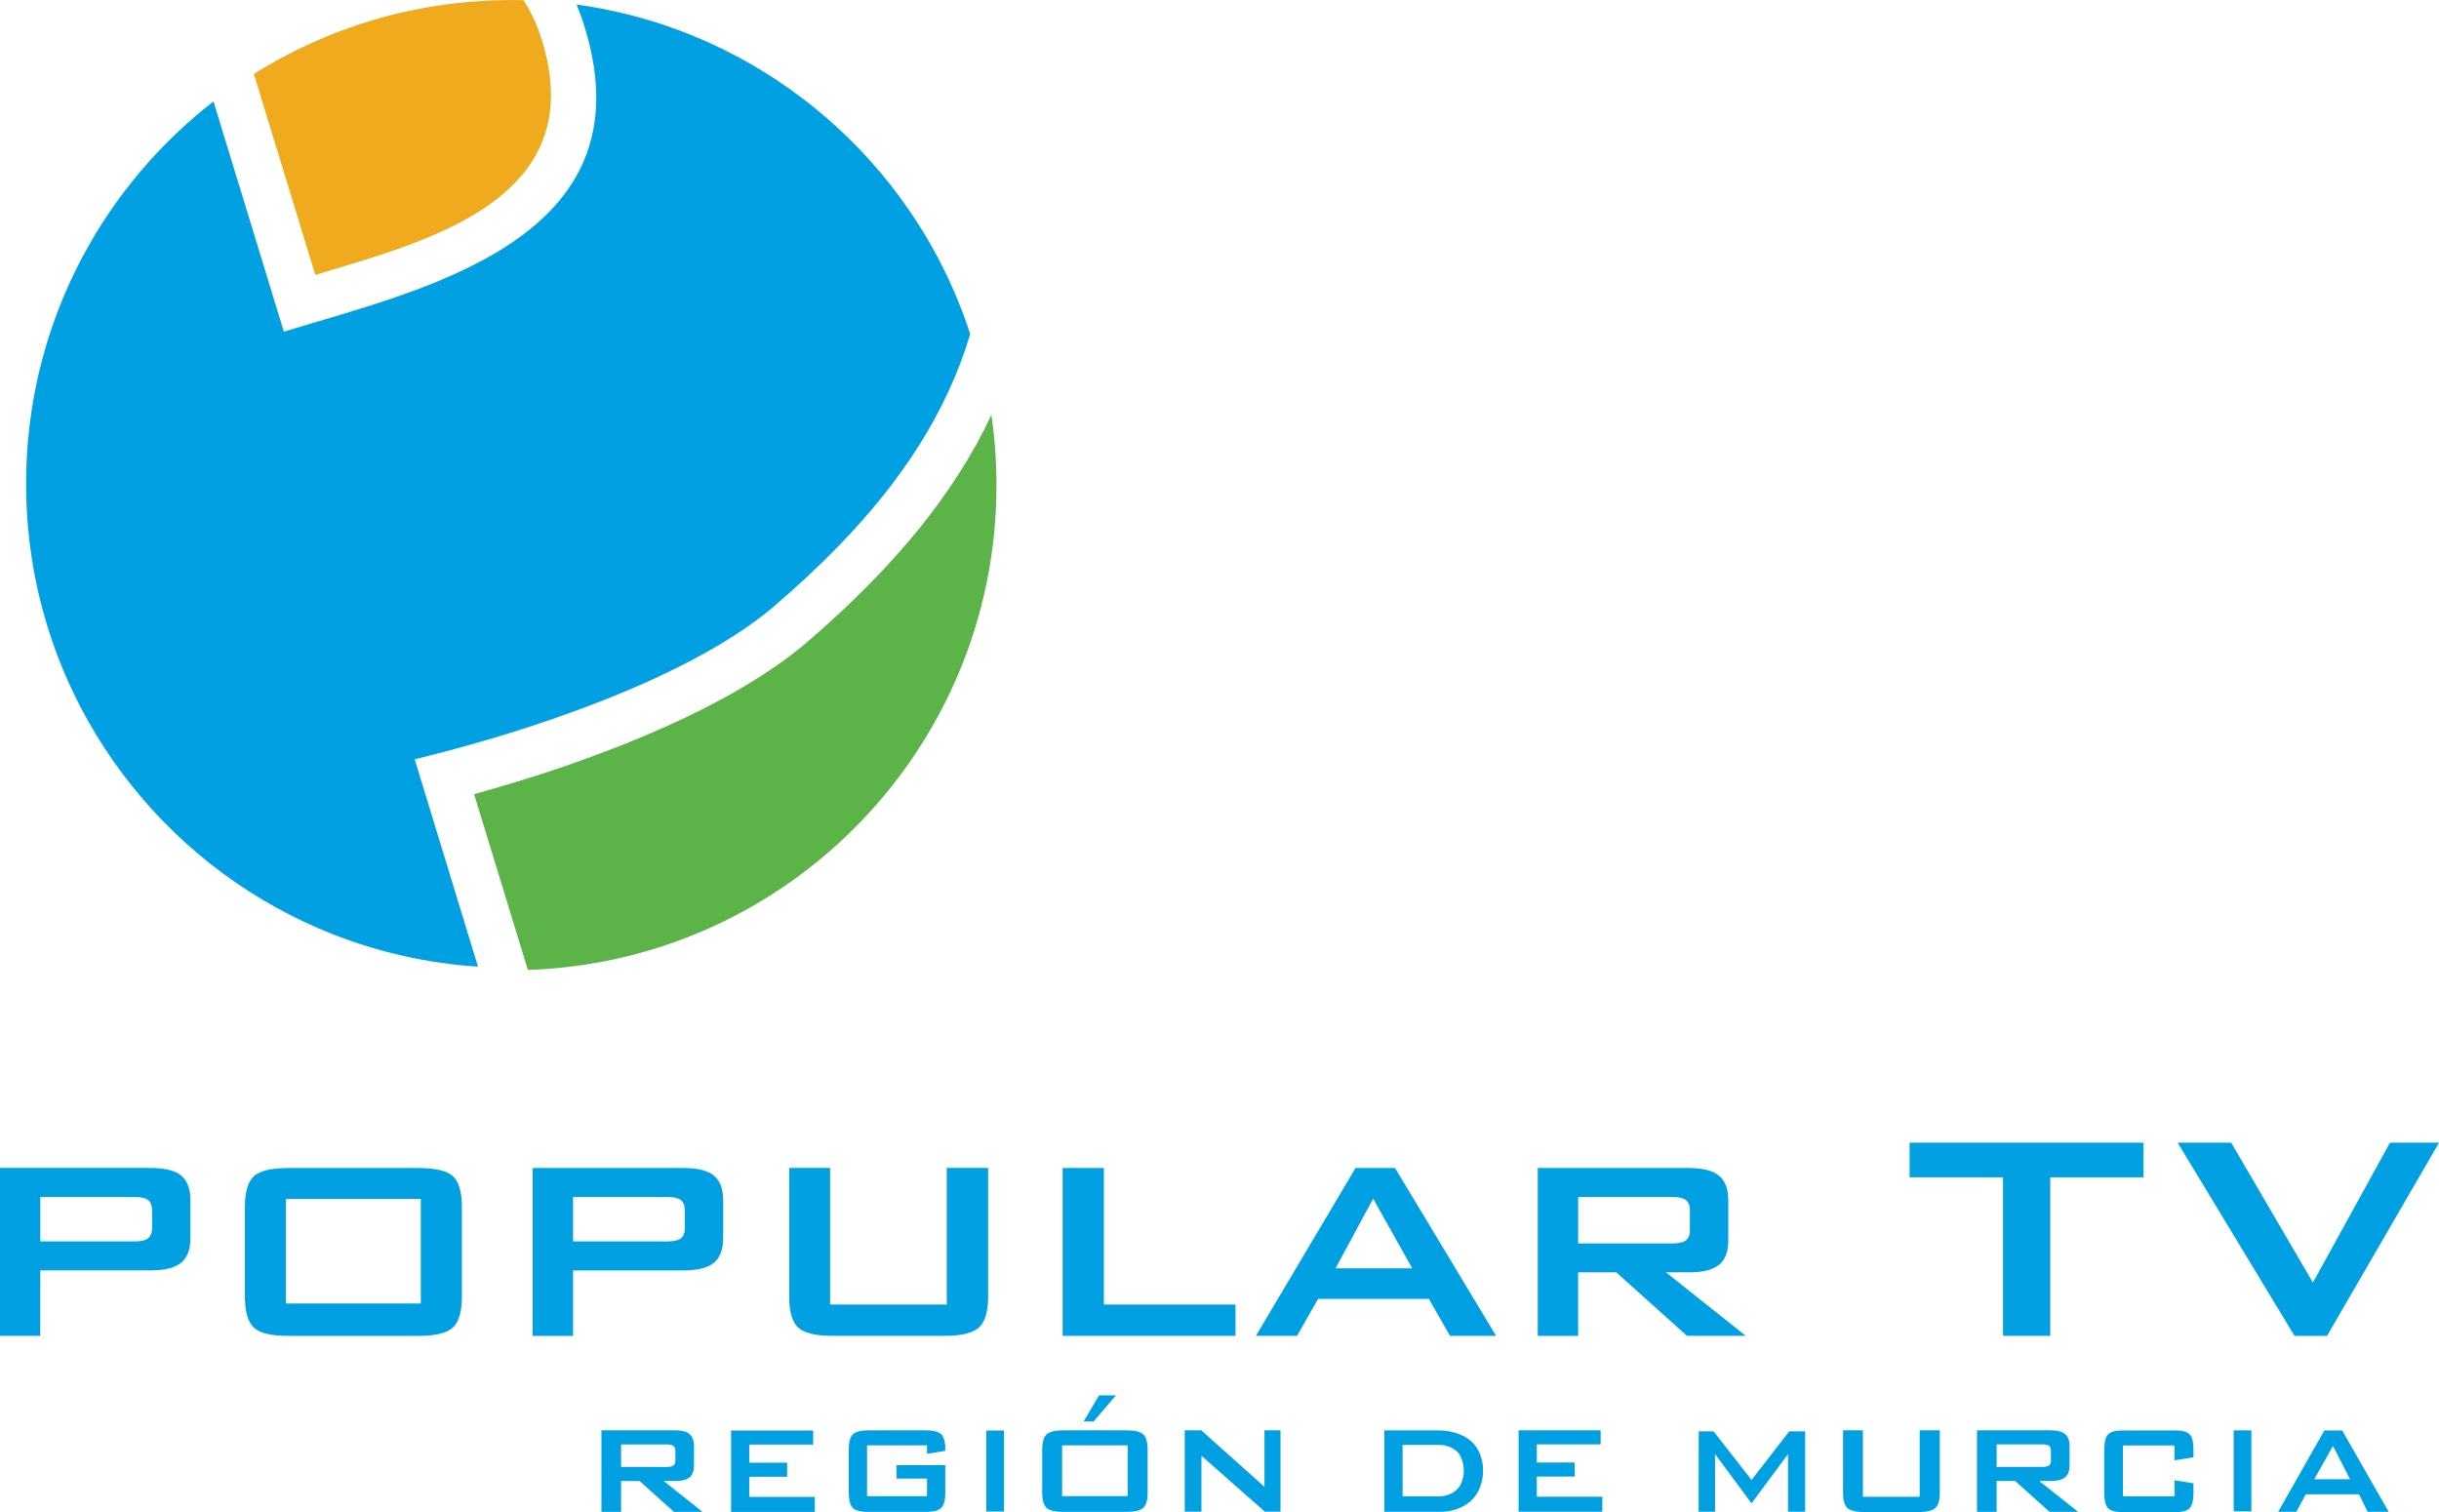 <svg id="a" width="600pt" height="372.06pt" version="1.1" viewBox="0 0 600 372.06" xmlns="http://www.w3.org/2000/svg">
 <g id="b" transform="matrix(.132 0 0 .132 -5.661 -4.933)">
  <path id="c" d="m735.6 75.49c91.45-27.52 187.31-40.05 282.74-37.76 15.34 22.77 26.23 48.27 34.47 74.39 9.56 30.72 15.97 62.59 16.83 94.82 0.85 30.32-3.49 60.97-14.23 89.41-10.46 28.13-26.99 53.79-47.2 75.89-36.06 39.36-82.24 67.83-129.97 90.88-79.19 37.8-164.04 61.26-247.74 86.63l-114.49-374.63c68.33-42.78 142.35-76.51 219.59-99.63z" fill="#efaa1e"/>
 </g>
 <path id="d" d="m141.85 1.121c11.397 1.565 22.563 4.804 33.023 9.59 18.255 8.317 34.317 21.358 46.25 37.48 6.742 9.078 12.176 19.125 16.08 29.738 0.506 1.422 1.041 2.837 1.465 4.284-2.86 9.611-7.173 18.767-12.506 27.25-5.58 8.871-12.272 17.005-19.549 24.532-5.179 5.367-10.667 10.43-16.329 15.285-4.146 3.502-8.653 6.555-13.307 9.337-9.1 5.402-18.76 9.797-28.591 13.689-15.09 5.92-30.627 10.663-46.37 14.504l15.572 51.016c-12.162-0.793-24.203-3.455-35.548-7.91-9.764-3.822-19.014-8.952-27.433-15.202-16.471-12.19-29.717-28.696-38.012-47.435-5.284-11.897-8.572-24.673-9.707-37.641-1.014-11.515-0.375-23.178 1.935-34.506 2.276-11.196 6.193-22.057 11.582-32.132 7.873-14.749 18.896-27.804 32.112-38.042l17.313 56.638c9.164-2.785 18.404-5.334 27.458-8.47 7.434-2.566 14.766-5.495 21.692-9.237 5.213-2.831 10.198-6.146 14.537-10.208 3.698-3.461 6.894-7.503 9.157-12.047 2.394-4.762 3.698-10.043 3.953-15.358 0.332-6.598-0.831-13.192-2.757-19.486-0.581-1.922-1.276-3.808-2.02-5.671z" fill="#00a0e3" stroke-width=".132"/>
 <g id="e" transform="translate(1.755e-5)" fill="#00a0e3" stroke-width=".132">
  <path id="f" d="m469.77 281.13 57.536 1e-3 -7e-3 8.528-22.933-3e-3 -1e-3 39.003-11.62-1e-3v-39.002l-22.975-4e-3z"/>
  <path id="g" d="m535.71 281.14 13.166 3e-3 20.106 34.415 18.97-34.423 12.052 7e-3 -27.551 47.528-7.988-4e-3z"/>
  <path id="h" d="m-5e-8 287.35h34.624c2.304 9e-3 4.642-0.084 6.899 0.465 1.36 0.337 2.717 0.936 3.654 2.013 1.203 1.371 1.605 3.248 1.66 5.026 0.003 3.381 0 6.762 0.001 10.143-0.045 1.843-0.475 3.791-1.755 5.185-1.194 1.272-2.927 1.846-4.606 2.125-2.197 0.357-4.432 0.233-6.648 0.257l-23.919-1e-3 -0.012 16.101-9.898-3e-3 -0.001-41.31m9.909 7.143-0.001 10.927h23.661c1.026-0.07 2.17-0.158 2.987-0.853 0.823-0.756 0.876-1.96 0.87-3.001-0.021-1.406 0.038-2.812-0.036-4.216-0.043-0.932-0.458-1.929-1.342-2.348-1.099-0.504-2.34-0.525-3.526-0.51z"/>
  <path id="i" d="m68.921 287.43c2.216-0.121 4.437-0.061 6.655-0.075l26.858-1e-3c1.835 0.022 3.687 0.07 5.489 0.458 1.177 0.254 2.363 0.648 3.315 1.411 1.197 0.99 1.758 2.523 2.057 4.003 0.431 2.053 0.315 4.159 0.329 6.242l-1e-3 20.141c-0.057 1.677-0.23 3.385-0.86 4.956-0.367 0.935-0.952 1.808-1.777 2.398-1.041 0.754-2.307 1.115-3.555 1.355-1.606 0.292-3.244 0.369-4.873 0.346h-28.83c-2.5-0.017-5.027 0.117-7.493-0.382-1.718-0.334-3.573-0.994-4.545-2.554-1.185-1.892-1.377-4.193-1.455-6.37v-20.425c-0.011-2.319-0.061-4.694 0.66-6.927 0.402-1.269 1.145-2.496 2.322-3.178 1.721-1.002 3.751-1.256 5.704-1.398m1.418 7.531v25.736h33.179v-25.736z"/>
  <path id="j" d="m131.03 287.36 36.969-3e-3c2.163 0.037 4.408 0.162 6.395 1.109 1.336 0.61 2.396 1.768 2.903 3.147 0.642 1.615 0.627 3.382 0.606 5.094 0 2.588-3e-3 5.178 1e-3 7.768 9e-3 1.25-0.128 2.517-0.557 3.698-0.438 1.23-1.277 2.325-2.413 2.987-2.005 1.178-4.396 1.361-6.669 1.41l-27.292 3e-3v16.094h-9.942l-1e-3 -41.307m9.944 7.141-1e-3 10.928h20.834c1.352-0.036 2.717 0.096 4.059-0.129 0.698-0.128 1.443-0.342 1.922-0.901 0.573-0.662 0.695-1.583 0.669-2.426-5e-3 -1.49 1e-3 -2.982-3e-3 -4.473-0.016-0.951-0.394-2.01-1.292-2.459-1.128-0.549-2.421-0.554-3.648-0.54z"/>
  <path id="k" d="m194.17 287.35h10.037l1e-3 33.605 28.701 1e-3 1e-3 -33.606 10.169 1e-3 1e-3 32.258c-0.04 1.369-0.18 2.748-0.565 4.068-0.329 1.086-0.845 2.157-1.696 2.931-0.96 0.852-2.203 1.293-3.434 1.581-2.635 0.607-5.353 0.449-8.034 0.469h-23.828c-2.395 0.022-4.849-0.061-7.131-0.862-0.99-0.362-1.946-0.919-2.577-1.781-0.978-1.311-1.346-2.96-1.534-4.554-0.162-1.272-0.105-2.554-0.115-3.83z"/>
  <path id="l" d="m261.41 287.36 10.141-1e-3v33.602l32.387 3e-3v7.699h-42.526z"/>
  <path id="m" d="m308.96 328.66 24.514-41.307 9.707 0.015 24.865 41.293-11.341 3e-3 -5.193-9.089-27.259 1e-3 -5.182 9.081-10.112 4e-3m28.844-33.755-9.251 17.136 18.853-1e-3z"/>
  <path id="n" d="m378.29 287.36 33.412-1e-3c1.885 0.015 3.776-0.05 5.66 0.086 2.009 0.176 4.154 0.596 5.705 1.982 1.145 1.019 1.739 2.517 1.96 4.008 0.19 1.169 0.124 2.358 0.136 3.539v6.713c-8e-3 1.185 0.05 2.382-0.165 3.556-0.246 1.489-0.907 2.966-2.103 3.933-1.776 1.409-4.129 1.733-6.324 1.851-2.246 0.017-4.491-3e-3 -6.737 9e-3l19.635 15.628-14.468-7e-3 -17.385-15.615-9.383-8e-3 -1e-3 15.633h-9.942v-41.307m9.944 7.14-1e-3 11.422 23.341 3e-3c0.939-0.028 1.912-0.103 2.775-0.506 0.599-0.278 1.023-0.848 1.199-1.476 0.223-0.679 0.158-1.401 0.167-2.101 0-1.403-4e-3 -2.808 1e-3 -4.212 0.034-1.13-0.506-2.399-1.662-2.752-1.347-0.486-2.798-0.363-4.199-0.377z"/>
 </g>
 <g id="o" transform="matrix(.132 0 0 .132 -5.661 -4.933)">
  <path id="p" d="m1756.7 1021.6c52.4-64.88 98.29-135.28 133.85-210.8 13.84 95.01 12.42 192.2-3.98 286.8-21.5 124.35-69.73 243.95-140.33 348.54-69.59 103.43-160.77 192.24-266.02 259.05-54.49 34.65-112.72 63.43-173.37 85.63-89.71 32.95-184.72 51.11-280.21 54.44l-100.2-327.65c85.2-23.49 169.41-50.67 251.96-82.28 77.89-29.99 154.46-63.84 227.31-104.68 35.78-20.13 70.62-42.01 103.62-66.46 28.77-21.19 55.32-45.17 81.85-69.05 59.2-53.81 115.25-111.25 165.52-173.54z" fill="#5cb348"/>
 </g>
 <g id="q" transform="matrix(.525 0 0 .525 130.92 336.84)" fill="#00a0e3">
  <path id="r" d="m265.62 12.305h7.94l-10.49 12.23h-4.7z"/>
  <path id="s" d="m546.62 29.175h6.96l17.783 22.775 17.656-22.775h7.47v37.66h-8.03v-27.005l-17.096 23.09-17.096-23.09 0.01 27.005h-7.707z"/>
  <path id="t" d="m839.78 28.75h8.33l21.79 38.12h-9.87l-4.05-8.195h-24.91l-4.43 8.195h-8.52l21.66-38.12m-4.75 22.87h16.79l-8.01-15.6z"/>
  <path id="u" d="m32.449 28.69 30.92-9.3e-4c1.745 0.013 3.494-0.046 5.238 0.079 1.859 0.163 3.844 0.552 5.279 1.834 1.06 0.943 1.609 2.33 1.814 3.709 0.175 1.082 0.115 2.182 0.125 3.275v6.213c-7e-3 1.097 0.046 2.204-0.152 3.291-0.228 1.378-0.84 2.745-1.946 3.639-1.644 1.304-3.821 1.603-5.852 1.713-2.079 0.016-4.156-3e-3 -6.235 8e-3l18.17 14.463-13.389-6e-3 -16.088-14.45-8.684-7e-3 -6.9e-4 14.467h-9.2v-38.226m9.203 6.607-6.9e-4 10.57 21.6 3e-3c0.869-0.025 1.769-0.095 2.568-0.468 0.554-0.257 0.947-0.785 1.11-1.366 0.206-0.629 0.146-1.296 0.155-1.945 0-1.299-4e-3 -2.599 6.9e-4 -3.898 0.032-1.045-0.468-2.22-1.538-2.546-1.246-0.45-2.589-0.336-3.885-0.348z" stroke-width=".122"/>
  <path id="v" d="m93.207 28.787h38.44v6.575h-29.91v8.495l17.73 0.02v6.585h-17.73v9.425h30.69v7.04h-39.22z"/>
  <path id="w" transform="scale(.75)" d="m211.36 38.268c-1.253 0.002-2.507 0.021-3.758 0.096-2.205 0.175-4.496 0.489-6.439 1.725-1.329 0.841-2.17 2.356-2.623 3.922-0.813 2.755-0.756 5.685-0.744 8.545v25.195c0.088 2.685 0.305 5.525 1.643 7.859 1.097 1.925 3.193 2.738 5.133 3.15 2.784 0.616 5.636 0.45 8.459 0.471h32.555c1.839 0.028 3.688-0.067 5.502-0.428 1.409-0.296 2.84-0.739 4.016-1.67 0.932-0.728 1.591-1.806 2.006-2.959 0.711-1.938 0.907-4.044 0.971-6.113l2e-3 -18.04h-30.483v8.366h19.071v11.016h-37.465v-31.748h37.465v5.306l11.412-1.934c-0.016-2.57 0.113-2.981-0.373-5.513-0.337-1.826-0.971-3.716-2.322-4.938-1.075-0.942-2.413-1.429-3.742-1.742-2.035-0.479-4.127-0.537-6.199-0.564l-30.326 2e-3c-1.252 0.009-2.505-0.006-3.758-0.004z" stroke-width=".155"/>
  <path id="x" d="m212.8 28.793h8.29v37.96h-8.29z"/>
  <path id="y" d="m247.01 28.77c2.05-0.112 4.105-0.056 6.158-0.069l24.851-9.2e-4c1.698 0.021 3.411 0.065 5.079 0.424 1.089 0.235 2.187 0.599 3.067 1.306 1.107 0.916 1.626 2.334 1.903 3.703 0.398 1.899 0.291 3.848 0.305 5.776l-9.1e-4 18.637c-0.052 1.552-0.213 3.132-0.795 4.585-0.34 0.865-0.881 1.673-1.645 2.218-0.964 0.698-2.134 1.032-3.289 1.254-1.486 0.27-3.002 0.341-4.509 0.32h-26.676c-2.313-0.016-4.651 0.108-6.933-0.353-1.59-0.309-3.306-0.92-4.205-2.363-1.096-1.751-1.274-3.88-1.346-5.894v-18.898c-0.01-2.145-0.056-4.343 0.61-6.409 0.372-1.174 1.06-2.31 2.149-2.941 1.592-0.927 3.471-1.162 5.277-1.294m1.312 6.968v23.813h30.7v-23.813z" stroke-width=".122"/>
  <path id="z" d="m305.77 28.7h7.73l29.635 26.47v-26.47h7.505v38.125h-7.34l-29.705-26.215v26.215h-7.825z"/>
  <path id="aa" d="m399.31 66.89v-38.18h25.68c6.69 0.19 14.18 2.43 17.84 8.5 3.751 6.32 3.615 15.03-0.248 21.282-4.046 6.405-11.827 8.397-16.545 8.397h-26.727m8.55-31.355v24.09h17.14c3.32 0 7.02-1.365 9.2-4.145 2.86-4.14 3-9.85 0.91-14.35-1.73-3.85-6.226-5.595-10.16-5.595z"/>
  <path id="ab" d="m462.21 28.7h38.44v6.575h-29.91v8.495l17.73 0.02v6.585h-17.73v9.425h30.69v7.04h-39.22z"/>
  <path id="ac" d="m614.24 28.689h9.304l7e-4 31.153 26.606 9e-4 7e-4 -31.154 9.427 9.3e-4 7e-4 29.904c-0.037 1.269-0.167 2.547-0.524 3.771-0.305 1.007-0.784 1.999-1.572 2.717-0.89 0.79-2.042 1.199-3.183 1.466-2.442 0.563-4.963 0.416-7.448 0.435h-22.089c-2.22 0.021-4.495-0.056-6.61-0.799-0.918-0.336-1.804-0.852-2.389-1.651-0.907-1.216-1.247-2.744-1.422-4.222-0.15-1.179-0.098-2.368-0.106-3.55z" stroke-width=".122"/>
  <path id="ad" d="m677.01 28.681 30.92-9.3e-4c1.745 0.013 3.494-0.046 5.238 0.079 1.859 0.163 3.844 0.552 5.279 1.834 1.06 0.943 1.609 2.33 1.814 3.709 0.175 1.082 0.115 2.182 0.125 3.275v6.213c-7e-3 1.097 0.046 2.204-0.152 3.291-0.228 1.378-0.84 2.745-1.946 3.639-1.644 1.304-3.821 1.603-5.852 1.713-2.079 0.016-4.156-3e-3 -6.235 8e-3l18.17 14.463-13.389-6e-3 -16.088-14.45-8.684-7e-3 -6.9e-4 14.467h-9.2v-38.226m9.203 6.607-6.9e-4 10.57 21.6 3e-3c0.869-0.025 1.769-0.095 2.568-0.468 0.554-0.257 0.947-0.785 1.11-1.366 0.206-0.629 0.146-1.296 0.155-1.945 0-1.299-4e-3 -2.599 6.9e-4 -3.898 0.032-1.045-0.468-2.22-1.538-2.546-1.246-0.45-2.589-0.336-3.885-0.348z" stroke-width=".122"/>
  <path id="ae" d="m746.04 28.758c-0.869 0.002-1.738 0.016-2.605 0.072-1.529 0.132-3.118 0.367-4.465 1.295-0.922 0.632-1.504 1.769-1.819 2.945-0.564 2.068-0.524 4.268-0.516 6.415v18.917c0.061 2.016 0.211 4.149 1.139 5.901 0.761 1.445 2.214 2.056 3.559 2.365 1.931 0.462 3.908 0.338 5.865 0.353h22.572c1.275 0.021 2.557-0.05 3.815-0.321 0.977-0.222 1.969-0.555 2.784-1.254 0.646-0.546 1.103-1.356 1.391-2.222 0.493-1.455 0.629-3.036 0.673-4.59l9.2e-4 -5.114-8.894-1.41v7.531h-24.16v-23.836h24.16v6.945l8.894-1.421c-0.011-1.929 0.078-5.231-0.259-7.132-0.234-1.371-0.673-2.79-1.61-3.707-0.745-0.707-1.673-1.073-2.595-1.308-1.411-0.36-2.861-0.403-4.298-0.424l-21.026 0.002c-0.868 0.007-1.737-0.005-2.605-0.003z" stroke-width=".112"/>
  <path id="af" d="m797.28 28.72h8.29v37.96h-8.29z"/>
 </g>
</svg>
